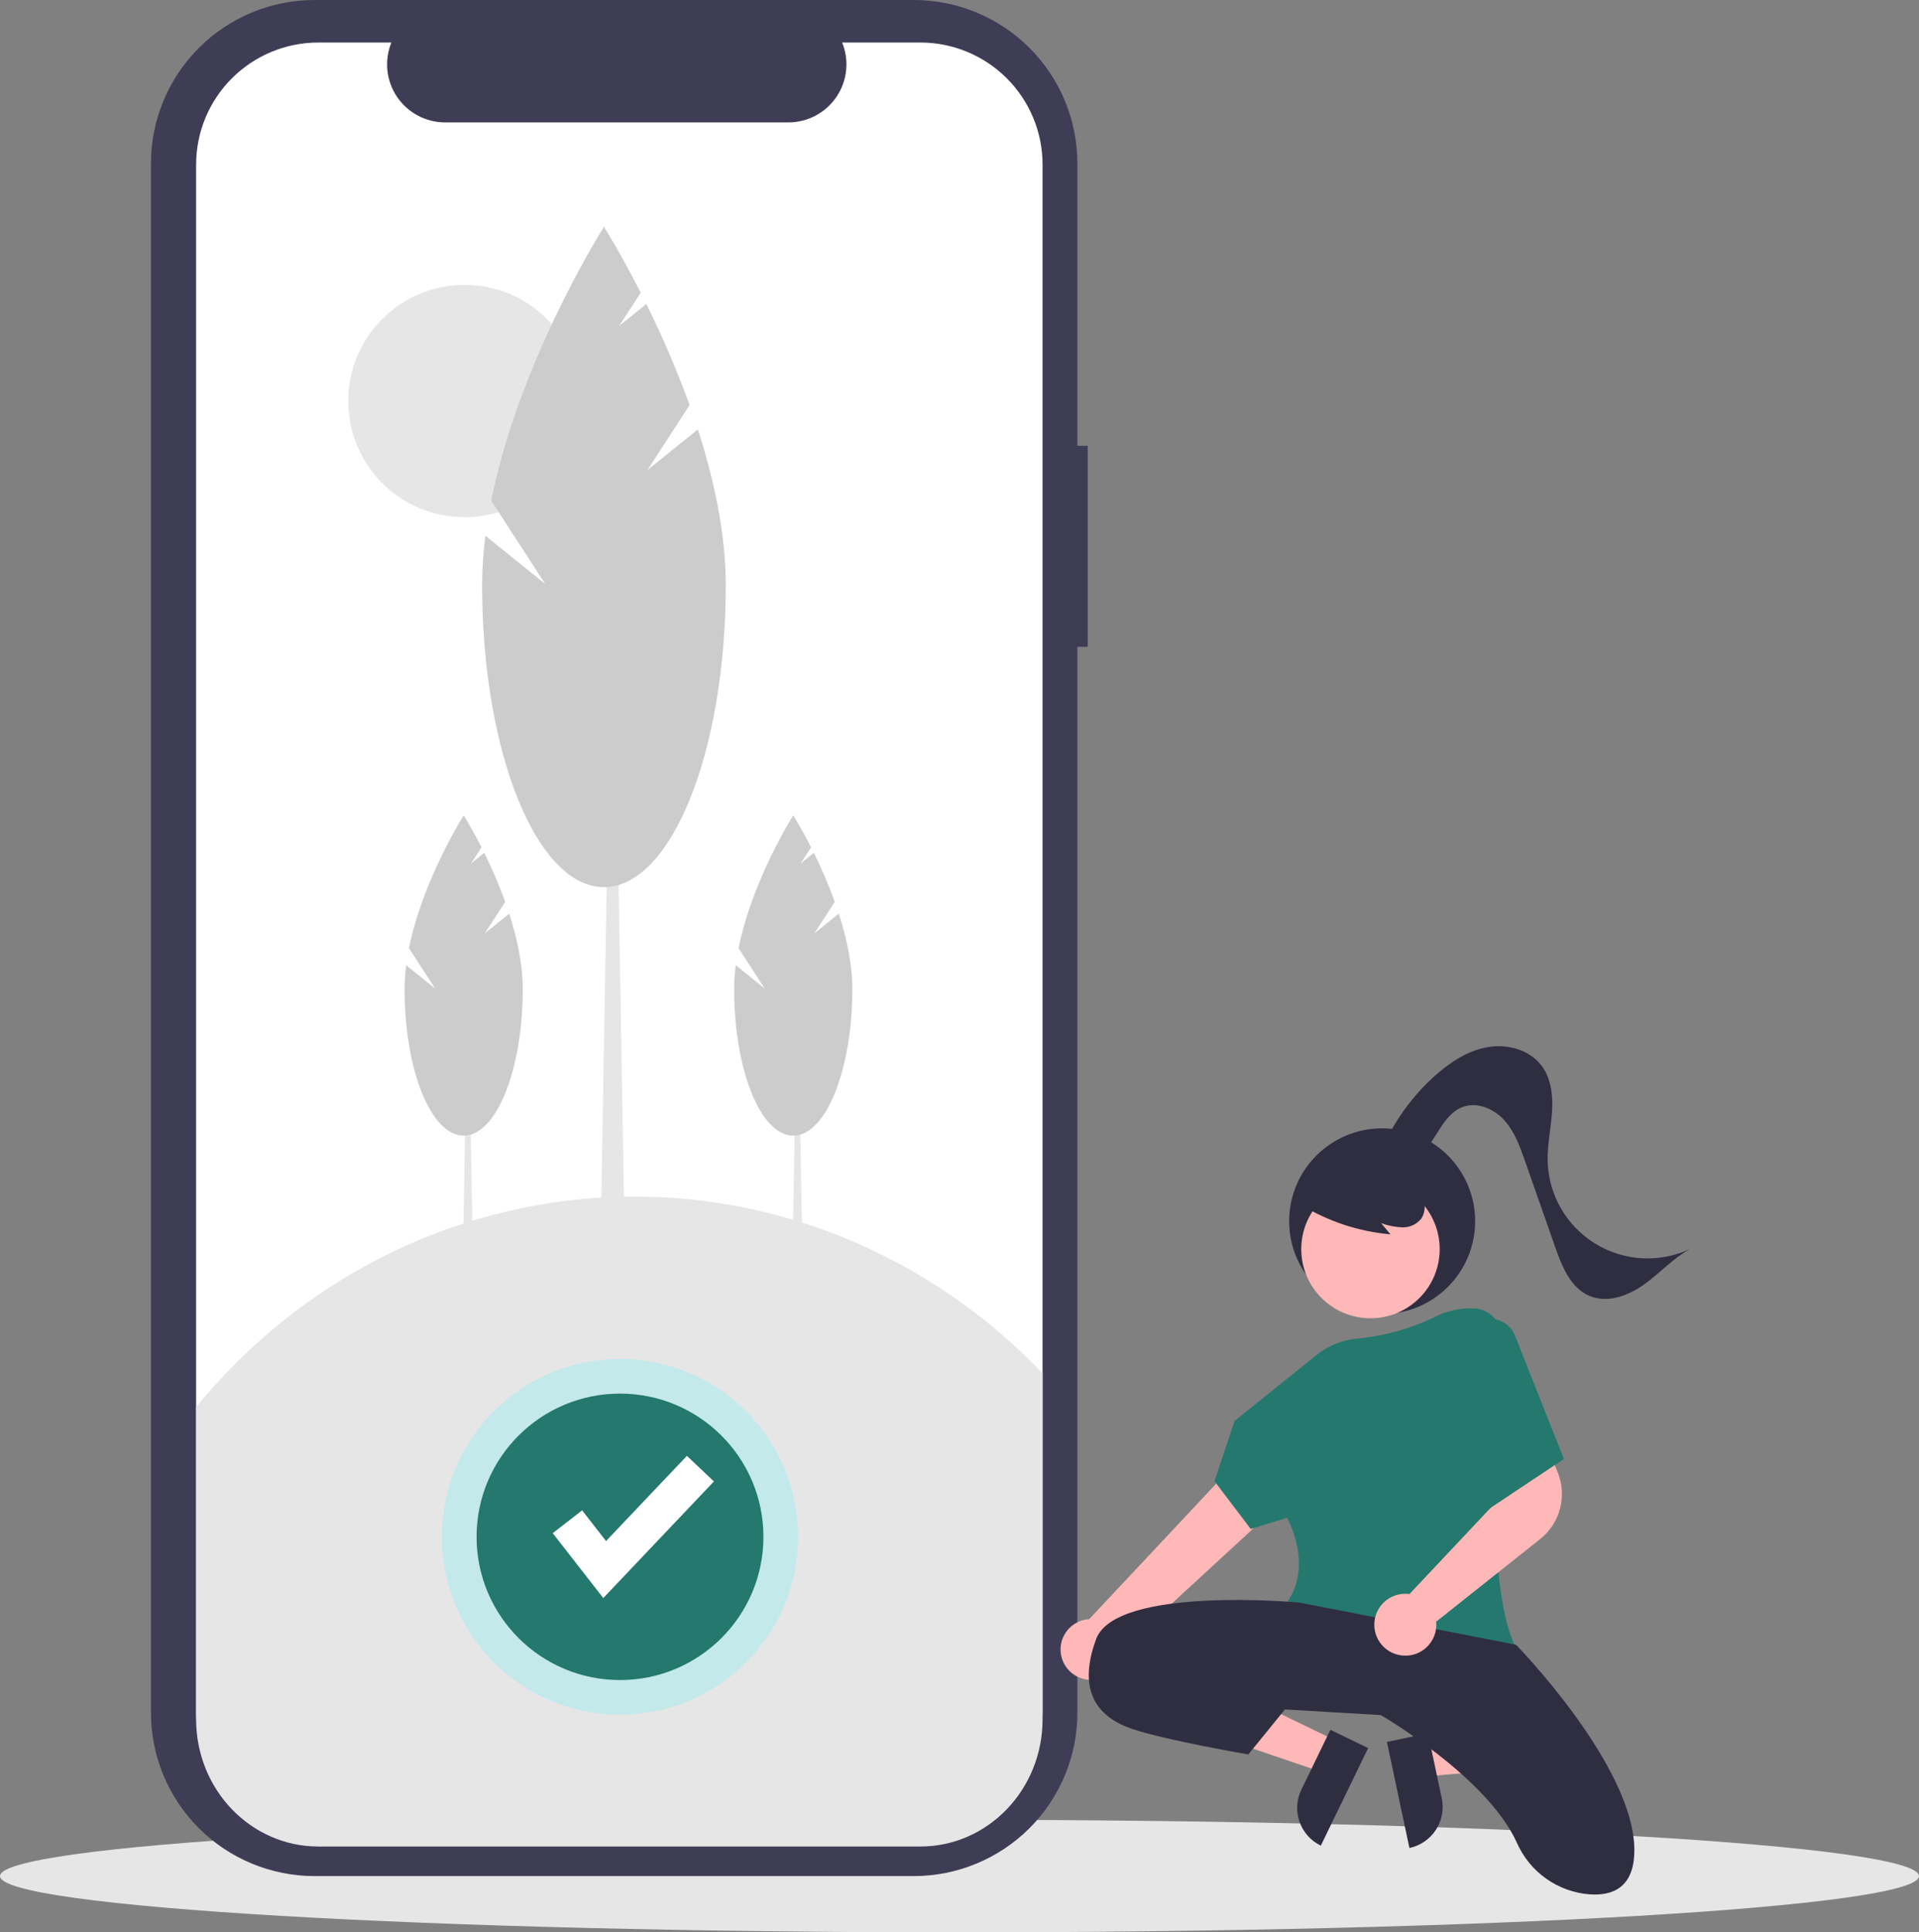 <svg width="286" height="288" viewBox="0 0 286 288" fill="none" xmlns="http://www.w3.org/2000/svg">
<rect x="0" y="0" width="286" height="288" fill="#808080" stroke="none"/>
<g clip-path="url(#clip0_1486_1500)">
<path d="M143 288C221.977 288 286 284.244 286 279.612C286 274.979 221.977 271.224 143 271.224C64.023 271.224 0 274.979 0 279.612C0 284.244 64.023 288 143 288Z" fill="#E6E6E6"/>
<path d="M162.109 66.447H160.57V24.359C160.57 17.899 158 11.703 153.426 7.135C148.852 2.566 142.648 0 136.178 0H46.89C40.421 0 34.217 2.566 29.642 7.135C25.068 11.703 22.498 17.899 22.498 24.359V255.253C22.498 261.714 25.068 267.91 29.642 272.478C34.217 277.046 40.421 279.612 46.89 279.612H136.178C142.648 279.612 148.852 277.046 153.426 272.478C158 267.91 160.57 261.714 160.57 255.253V96.405H162.109V66.447Z" fill="#3F3D56"/>
<path d="M155.379 24.529V255.083C155.379 259.908 153.459 264.535 150.043 267.947C146.627 271.358 141.994 273.275 137.162 273.275H47.446C42.615 273.275 37.982 271.358 34.566 267.947C31.149 264.535 29.23 259.908 29.23 255.084V24.529C29.23 19.704 31.149 15.077 34.566 11.666C37.982 8.254 42.615 6.338 47.446 6.337H58.33C57.795 7.65 57.592 9.073 57.737 10.483C57.882 11.892 58.372 13.245 59.164 14.421C59.955 15.597 61.024 16.56 62.276 17.227C63.528 17.894 64.925 18.243 66.344 18.244H117.496C118.915 18.243 120.312 17.894 121.564 17.227C122.816 16.56 123.885 15.597 124.676 14.421C125.468 13.245 125.958 11.893 126.103 10.483C126.249 9.073 126.045 7.65 125.51 6.337H137.162C141.994 6.338 146.627 8.254 150.043 11.666C153.459 15.077 155.379 19.704 155.379 24.529Z" fill="white"/>
<path d="M70.675 199.088H68.788L69.418 162.283H70.048L70.675 199.088Z" fill="#E6E6E6"/>
<path d="M72.247 139.111L75.293 134.41C74.39 131.919 73.346 129.48 72.168 127.106L70.199 128.695L71.758 126.288C70.272 123.367 69.103 121.526 69.103 121.526C69.103 121.526 62.996 131.138 60.954 141.316L64.862 147.348L60.537 143.858C60.383 145.043 60.303 146.237 60.299 147.433C60.299 159.486 64.241 169.257 69.104 169.257C73.966 169.257 77.908 159.485 77.908 147.433C77.908 143.696 77.061 139.787 75.892 136.171L72.247 139.111Z" fill="#CCCCCC"/>
<path d="M119.795 199.088H117.908L118.538 162.283H119.168L119.795 199.088Z" fill="#E6E6E6"/>
<path d="M121.366 139.111L124.412 134.41C123.509 131.919 122.466 129.48 121.287 127.106L119.318 128.695L120.878 126.288C119.391 123.367 118.222 121.526 118.222 121.526C118.222 121.526 112.114 131.139 110.075 141.316L113.98 147.347L109.654 143.857C109.5 145.043 109.421 146.237 109.417 147.432C109.417 159.485 113.359 169.256 118.221 169.256C123.084 169.256 127.026 159.484 127.026 147.432C127.026 143.696 126.179 139.786 125.01 136.17L121.366 139.111Z" fill="#CCCCCC"/>
<path d="M69.239 77.085C78.814 77.085 86.576 69.334 86.576 59.773C86.576 50.211 78.814 42.459 69.239 42.459C59.665 42.459 51.903 50.211 51.903 59.773C51.903 69.334 59.665 77.085 69.239 77.085Z" fill="#E6E6E6"/>
<path d="M93.251 193.729H89.361L90.658 117.84H91.955L93.251 193.729Z" fill="#E6E6E6"/>
<path d="M96.493 70.062L102.773 60.371C100.911 55.233 98.76 50.205 96.33 45.31L92.27 48.585L95.485 43.622C92.419 37.599 90.01 33.804 90.01 33.804C90.01 33.804 77.416 53.623 73.208 74.608L81.264 87.045L72.343 79.849C72.026 82.294 71.862 84.756 71.854 87.221C71.854 112.073 79.982 132.22 90.008 132.22C100.034 132.22 108.161 112.073 108.161 87.221C108.161 79.516 106.416 71.456 104.008 63.999L96.493 70.062Z" fill="#CCCCCC"/>
<path d="M155.379 204.668V256.258C155.379 266.722 147.223 275.204 137.162 275.205H47.446C37.385 275.205 29.23 266.722 29.229 256.258V209.698C44.784 190.706 67.274 179.356 91.243 178.4C115.212 177.444 138.471 186.971 155.379 204.668Z" fill="#E6E6E6"/>
<path opacity="0.2" d="M92.402 255.559C107.063 255.559 118.947 243.69 118.947 229.049C118.947 214.408 107.063 202.54 92.402 202.54C77.741 202.54 65.856 214.408 65.856 229.049C65.856 243.69 77.741 255.559 92.402 255.559Z" fill="#40F8FF"/>
<path d="M92.402 250.395C104.207 250.395 113.776 240.838 113.776 229.049C113.776 217.26 104.207 207.704 92.402 207.704C80.597 207.704 71.028 217.26 71.028 229.049C71.028 240.838 80.597 250.395 92.402 250.395Z" fill="#24786D"/>
<path d="M89.909 238.175L82.376 228.503L86.757 225.101L90.323 229.68L102.372 216.979L106.401 220.791L89.909 238.175Z" fill="white"/>
<path d="M205.99 195.849C213.644 195.849 219.849 189.652 219.849 182.008C219.849 174.364 213.644 168.168 205.99 168.168C198.336 168.168 192.131 174.364 192.131 182.008C192.131 189.652 198.336 195.849 205.99 195.849Z" fill="#2F2E41"/>
<path d="M211.606 259.706L212.674 264.736L232.61 263.016L231.034 255.593L211.606 259.706Z" fill="#FFB8B8"/>
<path d="M210.054 275.426L206.699 259.617L212.815 258.322L214.874 268.023C215.044 268.825 215.054 269.653 214.904 270.459C214.754 271.265 214.447 272.034 213.999 272.722C213.551 273.409 212.973 274.001 212.296 274.465C211.619 274.929 210.857 275.256 210.054 275.426Z" fill="#2F2E41"/>
<path d="M199.116 259.438L196.873 264.066L177.932 257.625L181.244 250.795L199.116 259.438Z" fill="#FFB8B8"/>
<path d="M193.948 266.735L198.275 257.81L203.902 260.531L196.85 275.075C195.358 274.353 194.214 273.069 193.67 271.505C193.125 269.941 193.225 268.225 193.948 266.735Z" fill="#2F2E41"/>
<path d="M161.797 250.297C162.446 250.418 163.113 250.395 163.751 250.23C164.39 250.066 164.985 249.763 165.494 249.344C166.002 248.925 166.413 248.4 166.697 247.805C166.98 247.21 167.13 246.561 167.135 245.902L198.37 217.143L190.613 211.144L162.333 241.316C161.224 241.381 160.178 241.849 159.392 242.633C158.606 243.417 158.135 244.462 158.069 245.569C158.003 246.676 158.346 247.769 159.033 248.641C159.721 249.512 160.704 250.102 161.798 250.297L161.797 250.297Z" fill="#FFB8B8"/>
<path d="M204.25 196.474C209.947 196.474 214.565 191.862 214.565 186.173C214.565 180.483 209.947 175.872 204.25 175.872C198.553 175.872 193.935 180.483 193.935 186.173C193.935 191.862 198.553 196.474 204.25 196.474Z" fill="#FFB8B8"/>
<path d="M213.109 246.844C205.874 246.844 197.16 245.322 191.784 239.094L191.663 238.954L191.789 238.817C191.831 238.772 195.784 234.258 191.835 226.209L186.405 227.877L181 220.752L183.994 211.781L196.248 201.925C198.003 200.52 200.141 199.674 202.383 199.496C206.442 199.104 210.396 197.979 214.052 196.177C215.725 195.365 217.568 194.963 219.428 195.003L219.669 195.009C220.234 195.025 220.791 195.156 221.304 195.393C221.818 195.63 222.278 195.969 222.657 196.389C223.035 196.809 223.325 197.301 223.507 197.836C223.689 198.371 223.761 198.937 223.718 199.5C222.887 210.25 221.42 236.216 225.73 245.157L225.842 245.388L225.593 245.451C221.496 246.372 217.31 246.838 213.11 246.843L213.109 246.844Z" fill="#24786D"/>
<path d="M193.601 238.838C193.601 238.838 166.302 236.321 163.363 244.29C160.423 252.258 163.783 256.033 168.822 257.711C173.862 259.388 186.041 261.485 186.041 261.485L191.501 254.775L205.78 255.614C205.78 255.614 221.69 264.829 226.089 274.686C227.033 276.818 228.538 278.656 230.445 280.003C232.351 281.349 234.587 282.155 236.915 282.334C240.443 282.579 243.577 281.249 243.577 275.744C243.577 263.162 225.938 245.128 225.938 245.128L193.601 238.838Z" fill="#2F2E41"/>
<path d="M172.812 251.21C172.812 251.21 179.952 249.113 191.291 254.565L172.812 251.21Z" fill="#2F2E41"/>
<path d="M193.96 179.603C197.989 182.059 202.53 183.553 207.232 183.97L205.833 182.296C206.851 182.672 207.923 182.884 209.008 182.925C209.551 182.941 210.091 182.829 210.583 182.599C211.075 182.369 211.507 182.027 211.843 181.6C212.117 181.157 212.28 180.655 212.318 180.135C212.356 179.615 212.267 179.094 212.06 178.616C211.633 177.663 210.97 176.834 210.132 176.209C208.648 175.036 206.895 174.249 205.032 173.916C203.168 173.583 201.252 173.716 199.452 174.303C198.217 174.671 197.111 175.379 196.26 176.346C195.842 176.833 195.552 177.417 195.416 178.043C195.279 178.67 195.3 179.321 195.478 179.937" fill="#2F2E41"/>
<path d="M205.915 171.37C207.748 167.12 210.491 163.323 213.952 160.246C216.175 158.274 218.771 156.579 221.699 156.067C224.627 155.555 227.928 156.432 229.725 158.798C231.195 160.733 231.469 163.324 231.307 165.747C231.145 168.169 230.603 170.57 230.655 172.996C230.708 175.473 231.379 177.897 232.609 180.049C233.838 182.201 235.586 184.012 237.694 185.318C239.802 186.624 242.203 187.384 244.679 187.528C247.156 187.673 249.629 187.197 251.875 186.145C249.346 187.541 247.375 189.752 245.029 191.432C242.683 193.113 239.585 194.268 236.919 193.156C234.097 191.982 232.803 188.786 231.793 185.905L227.285 173.054C226.519 170.87 225.715 168.62 224.152 166.912C222.588 165.204 220.051 164.162 217.899 165.021C216.268 165.672 215.205 167.226 214.274 168.712C213.343 170.197 212.361 171.782 210.789 172.561C209.217 173.341 206.883 172.861 206.369 171.184" fill="#2F2E41"/>
<path d="M209.454 246.76C209.276 246.76 209.099 246.75 208.922 246.73C207.748 246.599 206.669 246.023 205.908 245.121C205.146 244.22 204.759 243.061 204.826 241.883C204.893 240.705 205.41 239.598 206.269 238.789C207.129 237.98 208.266 237.53 209.447 237.533C209.653 237.534 209.859 237.549 210.063 237.578L224.165 222.587L222.693 217.686L230.084 214.376L232.156 219.434C232.851 221.147 232.974 223.039 232.507 224.827C232.04 226.616 231.008 228.207 229.564 229.363L214.042 241.694C214.058 241.844 214.067 241.995 214.067 242.146C214.067 242.795 213.929 243.437 213.664 244.03C213.399 244.622 213.012 245.152 212.528 245.585C211.685 246.345 210.59 246.764 209.454 246.76Z" fill="#FFB8B8"/>
<path d="M220.479 196.897C220.968 196.68 221.495 196.564 222.03 196.556C222.565 196.548 223.097 196.648 223.592 196.85C224.087 197.052 224.537 197.352 224.913 197.732C225.289 198.111 225.585 198.563 225.782 199.06L233.078 217.448L221.739 224.997L220.479 196.897Z" fill="#24786D"/>
</g>
<defs>
<clipPath id="clip0_1486_1500">
<rect width="286" height="288" fill="white"/>
</clipPath>
</defs>
</svg>
